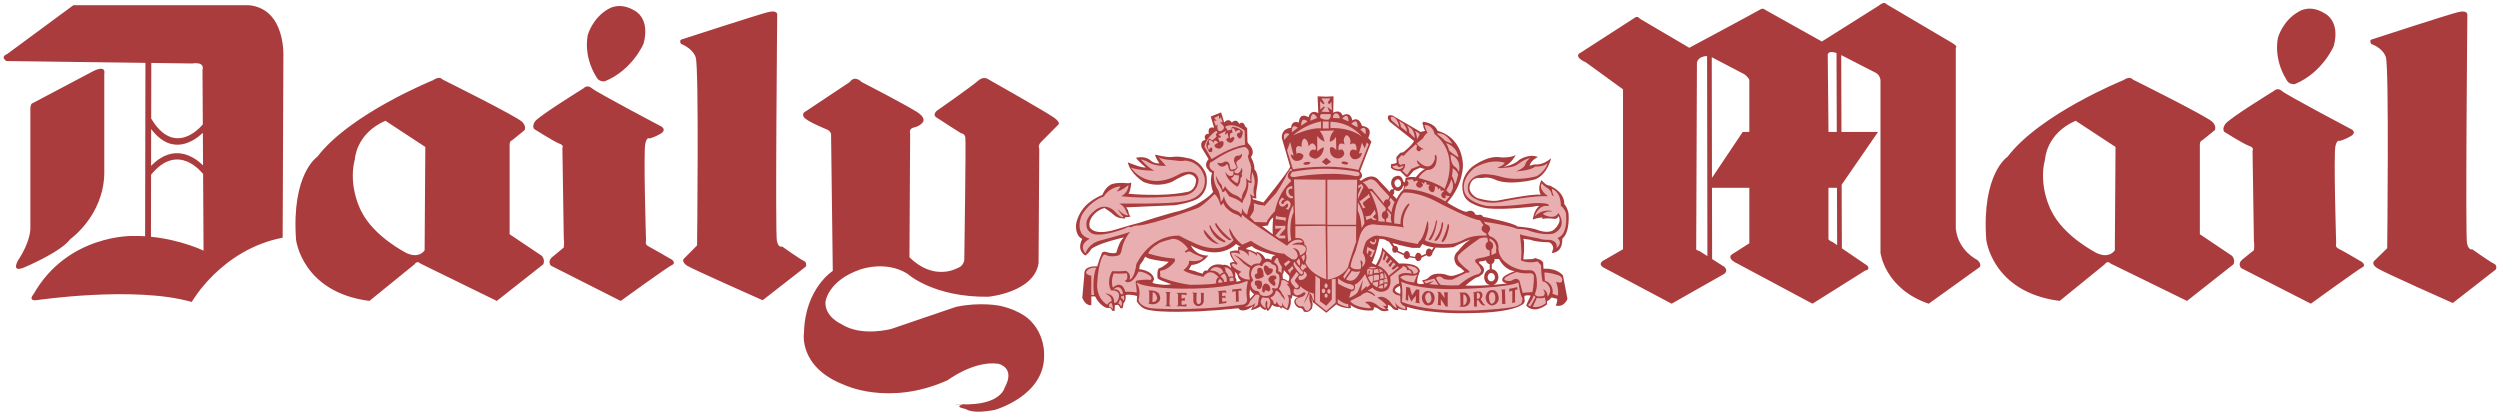 <svg width="211" height="35" viewBox="0 0 211 35" fill="none" xmlns="http://www.w3.org/2000/svg">
<path fill-rule="evenodd" clip-rule="evenodd" d="M106.958 19.416L107.426 19.769C107.367 19.24 107.456 18.355 107.456 18.355C107.103 18.59 107.017 19.032 107.017 19.032L106.519 19.091L106.958 19.416ZM126.144 23.244C126.085 23.127 125.996 23.04 125.849 23.04C125.704 23.04 125.557 23.186 125.557 23.393C125.557 23.6 125.704 23.745 125.849 23.745C126.024 23.745 126.172 23.6 126.172 23.393C126.171 23.335 126.144 23.303 126.144 23.244ZM126.132 21.862C126.139 21.887 126.144 21.919 126.144 21.949C126.142 22.022 126.119 22.093 126.077 22.152C126.035 22.212 125.976 22.257 125.908 22.282V22.717C125.989 22.725 126.067 22.75 126.138 22.79C126.209 22.83 126.271 22.884 126.319 22.949C126.414 23.077 126.465 23.232 126.464 23.391C126.464 23.709 126.285 23.966 126.023 24.045C126.746 23.989 127.198 23.922 127.198 23.922C126.494 23.774 126.904 23.363 126.904 23.363C127.227 23.096 127.841 22.889 127.841 22.889C127.11 22.8 126.7 22.212 126.522 21.86H126.132V21.862ZM125.763 24.063C125.483 24.017 125.265 23.741 125.265 23.393C125.265 23.059 125.466 22.791 125.733 22.729V22.297C125.653 22.284 125.578 22.247 125.521 22.189C125.463 22.131 125.425 22.057 125.412 21.976L125.41 21.979C125.118 22.066 124.853 22.066 124.853 22.066C124.794 22.214 124.912 22.273 124.912 22.273C125.527 22.715 125.118 23.127 125.118 23.127C124.826 23.393 124.678 23.393 124.678 23.393C124.386 23.482 123.682 24.101 123.682 24.101C124.465 24.125 125.182 24.101 125.763 24.063ZM117.736 21.331C117.789 21.331 117.841 21.315 117.884 21.284L118.468 21.538C118.468 21.714 118.585 21.863 118.732 21.863C118.823 21.863 118.904 21.804 118.95 21.72L119.446 21.793C119.478 21.941 119.579 22.04 119.698 22.04C119.834 22.04 119.97 21.915 119.988 21.734L120.402 21.537C120.451 21.61 120.524 21.657 120.608 21.657C120.753 21.657 120.9 21.509 120.9 21.332L121.165 20.892C121.663 20.931 122.163 20.921 122.659 20.862C123.449 20.448 124.094 20.213 124.094 20.213C123.858 20.389 123.624 20.538 123.476 20.714C123.329 20.861 123.192 21.019 123.067 21.185C122.961 21.262 122.876 21.365 122.82 21.483C122.763 21.602 122.737 21.733 122.744 21.864C122.766 22.032 122.826 22.193 122.919 22.335C123.066 22.511 123.272 22.601 123.272 22.601L123.595 22.895C123.33 23.102 122.744 23.248 122.744 23.248C122.421 23.369 121.984 23.161 121.984 23.161C120.958 22.927 120.607 23.396 120.607 23.396C120.401 23.631 120.021 23.662 120.021 23.662L120.195 23.929C119.815 24.047 119.611 23.898 119.611 23.898C119.581 23.398 119.845 22.896 119.845 22.896C119.727 22.102 118.086 22.247 118.086 22.247L117.678 21.862L117.589 21.773L116.652 20.889C116.652 21.155 116.535 21.538 116.39 21.863C116.272 22.127 116.125 22.364 116.125 22.364L115.774 22.186C115.841 22.088 115.89 21.979 115.919 21.863C116.211 21.155 116.417 20.153 116.417 20.153C116.592 20.153 116.741 20.183 116.857 20.212C116.945 20.271 117.004 20.301 117.004 20.301C117.072 20.334 117.146 20.365 117.227 20.398L117.55 20.859C117.519 20.913 117.503 20.974 117.503 21.037C117.502 21.213 117.589 21.331 117.736 21.331ZM121.007 20.872L120.836 21.116C120.812 21.076 120.779 21.042 120.739 21.018C120.699 20.994 120.654 20.98 120.607 20.978C120.46 20.978 120.343 21.124 120.343 21.331C120.343 21.359 120.345 21.387 120.352 21.413L119.979 21.589C119.939 21.45 119.819 21.33 119.698 21.33C119.554 21.33 119.436 21.506 119.436 21.683L118.99 21.605C118.995 21.583 118.997 21.56 118.997 21.537C118.997 21.361 118.877 21.181 118.732 21.181C118.622 21.181 118.531 21.28 118.492 21.403L117.975 21.168C117.992 21.127 118.001 21.082 118 21.037C118 20.889 117.883 20.743 117.735 20.743C117.712 20.742 117.689 20.746 117.667 20.755L117.529 20.506H117.527C118.273 20.75 119.198 20.92 119.198 20.92H119.843L120.049 20.595C120.315 20.744 120.659 20.83 121.007 20.872ZM117.535 15.84C117.559 15.87 117.582 15.898 117.606 15.924L117.569 15.99C117.549 15.977 117.527 15.969 117.503 15.968C117.386 15.968 117.297 16.086 117.297 16.204L117.27 16.175L117.034 15.909L116.948 15.821L116.42 15.261C115.804 14.436 114.867 15.261 114.867 15.261L114.722 15.143C115.218 14.848 114.781 14.465 114.781 14.465L115.747 11.96L115.482 11.636C115.953 10.663 114.957 10.634 114.957 10.634C114.662 9.75 114.136 10.163 114.136 10.163C113.961 9.308 113.315 9.75 113.315 9.75C113.081 9.161 112.524 9.514 112.524 9.514L112.552 8.129L111.909 8.158L111.205 8.129L111.264 9.543C110.562 9.19 110.443 9.897 110.443 9.897C109.624 9.425 109.624 10.339 109.624 10.339C108.949 10.132 108.979 10.781 108.979 10.781C108.071 10.869 108.189 11.665 108.189 11.665L108.89 14.081C108.715 14.523 106.636 17.087 106.636 17.087L105.756 16.822L105.698 16.675C105.902 16.793 106.049 16.734 106.049 16.734C105.962 16.439 106.078 15.85 106.078 15.85C106.343 14.701 105.874 14.288 105.874 14.288C105.902 13.816 105.58 13.257 105.58 13.257C106.02 12.697 105.376 12.137 105.376 12.137L105.287 11.989L105.258 10.781C105.141 10.781 105.082 10.633 105.082 10.633C104.906 10.132 104.584 10.457 104.584 10.457C104.35 9.927 103.969 10.339 103.969 10.339C103.646 9.897 103.324 10.339 103.324 10.339L103.06 9.484L102.182 9.837L102.475 10.78C101.83 10.632 102.036 11.281 102.036 11.281C101.479 11.31 101.742 11.811 101.742 11.811C101.216 11.87 101.42 12.46 101.42 12.46L102.006 13.432C101.537 13.962 101.977 14.316 101.977 14.316C102.124 14.582 102.3 14.582 102.3 14.582C102.036 15.378 102.388 16.203 102.388 16.203C102.007 16.645 101.45 16.998 100.952 17.263C100.221 17.617 99.576 17.794 99.576 17.794C98.433 18.06 96.178 18.796 96.178 18.796C95.387 19 94.128 19.384 94.128 19.384C92.546 19.857 92.136 19.356 92.136 19.356C91.755 19.119 92.049 18.5 92.049 18.5C92.429 17.734 93.221 17.557 93.221 17.557C93.777 17.912 93.982 18.117 93.982 18.117C94.332 18.472 94.949 18.442 94.949 18.442L94.978 18.324C95.241 18.354 95.417 18.265 95.417 18.265C95.241 18.089 95.241 17.882 95.241 17.882C95.241 17.735 95.036 17.5 95.036 17.5L99.108 17.323C99.255 17.295 99.371 17.295 99.488 17.264C100.894 16.999 101.217 16.675 101.217 16.675C102.183 15.908 101.774 14.641 101.774 14.641C101.246 13.404 100.221 13.344 100.221 13.344C99.43 13.138 98.844 13.256 98.844 13.256C98.405 13.286 97.498 13.05 97.498 13.05C97.468 13.226 97.848 13.786 97.848 13.786C97.717 13.798 97.585 13.783 97.459 13.743C97.334 13.702 97.217 13.637 97.117 13.551C96.648 13.109 95.886 13.315 95.886 13.315C96.004 13.551 96.707 14.141 96.707 14.141C96.297 14.17 95.185 13.699 95.185 13.699C95.39 14.672 96.503 15.349 96.503 15.349C97.821 15.909 98.963 15.32 98.963 15.32C99.519 14.967 100.076 14.76 100.076 14.76C100.16 14.722 100.251 14.702 100.343 14.702C100.436 14.703 100.527 14.723 100.61 14.762C100.694 14.802 100.768 14.859 100.827 14.93C100.887 15.001 100.93 15.084 100.955 15.173C100.896 16.175 100.163 16.204 100.163 16.204C98.054 16.646 95.242 16.351 95.242 16.351C95.447 16.086 95.477 15.408 95.477 15.408L95.242 15.467C94.013 15.349 93.69 15.615 93.69 15.615C93.25 15.88 93.046 16.44 93.046 16.44C92.489 16.676 92.05 16.97 91.727 17.265C90.906 18.062 90.819 18.945 90.819 18.945C90.76 20.006 91.346 20.154 91.346 20.154C90.819 21.184 91.609 21.568 91.609 21.568C91.961 21.304 92.107 21.008 92.107 21.008C92.81 20.479 94.861 20.036 94.861 20.036C94.45 20.361 94.215 21.332 94.215 21.332C93.865 21.45 93.278 21.243 93.278 21.243C92.956 21.215 92.956 21.48 92.956 21.48L92.809 21.833L92.604 22.482C91.345 22.423 91.521 23.159 91.521 23.159L91.345 25.133C91.638 25.869 92.106 25.752 92.106 25.752V25.016H92.428C92.809 25.811 93.395 25.988 93.395 25.988H93.571C93.776 25.929 93.865 26.225 93.865 26.225L94.069 26.253L94.098 25.752L94.331 25.724C94.479 25.783 94.566 26.018 94.566 26.018H94.741C94.799 25.9 94.829 25.576 94.829 25.576C95.064 25.428 95.004 24.899 95.004 24.899C95.473 24.81 95.971 24.988 95.971 24.988L95.943 25.428C96.293 26.018 96.734 26.107 96.734 26.107C97.027 26.194 97.465 26.253 97.993 26.283C98.902 26.342 100.044 26.311 101.098 26.283C102.243 26.225 103.386 26.136 104.526 26.017C104.643 26.193 104.7 26.165 104.7 26.165C105.198 26.341 105.755 25.81 105.755 25.81L105.58 26.165C105.961 26.135 106.371 25.869 106.371 25.869C106.473 26.009 106.617 26.113 106.781 26.165L106.869 26.076L106.987 26.252C107.22 26.134 107.367 25.723 107.367 25.723C107.632 25.958 108.013 25.899 108.013 25.899L108.13 26.075L108.216 25.927C108.391 26.047 108.714 26.193 108.714 26.193C109.067 25.751 108.92 25.104 108.92 25.104L109.009 25.25L109.095 24.897C109.27 25.073 109.565 25.073 109.565 25.073C109.009 25.308 109.329 25.722 109.329 25.722C109.398 25.838 109.501 25.93 109.624 25.985C109.717 25.974 109.81 25.998 109.886 26.053C109.962 26.108 110.015 26.19 110.033 26.282C110.473 26.489 110.737 26.016 110.737 26.016L110.796 25.663C110.707 25.456 110.707 25.132 110.707 25.132L110.796 25.515L110.941 25.604L111.937 26.399L112.788 25.691C113.256 26.016 113.901 26.016 113.901 26.016C114.135 26.016 113.96 25.722 113.96 25.722C114.722 26.341 115.863 26.193 115.863 26.193C116.038 26.047 115.922 25.958 115.922 25.958C116.128 25.869 116.478 26.165 116.478 26.165C116.77 26.37 117.21 26.193 117.21 26.193C117.182 26.047 117.035 26.017 117.035 26.017C117.241 26.017 117.124 25.723 117.124 25.723C117.327 25.751 117.504 25.987 117.504 25.987C117.679 26.224 118.002 26.165 118.002 26.165L118.03 26.017C118.236 26.165 118.703 26.193 118.703 26.193C118.822 26.075 118.732 25.899 118.732 25.899C120.842 26.548 123.974 26.427 123.974 26.427C128.047 26.4 128.604 25.604 128.604 25.604C128.751 25.425 128.662 25.221 128.662 25.221V24.986C128.868 24.866 129.19 24.956 129.19 24.956L128.896 25.575L128.809 25.782C129.511 26.577 130.566 25.693 130.566 25.693V25.427C130.771 25.34 130.946 25.104 130.946 25.104L131.417 25.222C131.475 25.488 131.299 25.782 131.299 25.782C132.031 25.987 132.293 25.222 132.293 25.222L131.915 23.246C131.328 22.569 130.273 22.686 130.273 22.686L130.243 22.185C130.185 22.009 129.981 21.891 129.804 21.862L129.578 21.78L129.365 21.862C129.042 21.89 128.572 21.89 128.572 21.89V21.862L128.631 21.183V20.418L128.572 20.152L129.19 20.241C129.658 20.446 130.743 20.446 130.743 20.446C131.093 20.594 131.093 20.947 131.093 20.947L130.976 21.361C131.972 21.272 131.855 20.152 131.855 20.152C132.556 19.562 132.38 17.971 132.38 17.971C132.292 17.588 132.147 17.352 132.057 17.263L132.03 17.235C132.03 16.232 131.034 15.79 131.034 15.79C130.859 15.642 130.653 15.642 130.653 15.642C130.419 15.584 130.096 15.2 130.096 15.2C129.716 15.907 130.038 16.436 130.038 16.436C129.451 16.319 126.521 16.909 126.521 16.909C125.819 17.086 124.648 16.703 124.648 16.703C123.915 16.29 124.033 15.76 124.033 15.76C124.178 14.905 124.882 15.023 124.882 15.023H125.088C125.703 14.905 126.142 15.141 126.142 15.141C127.372 15.73 129.567 15.141 129.567 15.141C130.622 14.728 130.916 13.343 130.916 13.343C130.212 13.992 129.54 13.874 129.54 13.874C129.391 13.904 129.244 13.943 129.1 13.992C129.218 13.491 129.802 13.255 129.802 13.255C129.042 12.931 128.222 13.491 128.222 13.491C127.812 13.933 126.902 14.08 126.902 14.08C127.575 13.815 127.928 13.078 127.928 13.078C127.489 13.343 126.699 13.284 126.699 13.284C125.497 13.048 124.179 14.137 124.179 14.137C122.977 15.258 123.564 16.496 123.564 16.496C123.711 16.848 124.062 17.115 124.442 17.262C124.999 17.528 125.583 17.587 125.583 17.587C126.844 17.734 129.422 17.439 129.422 17.439C129.656 17.38 129.92 17.38 129.92 17.38C129.45 17.734 129.364 18.53 129.364 18.53C129.832 18.354 130.182 18.354 130.182 18.354L130.155 18.472C130.712 18.383 131.178 18.472 131.178 18.472C131.473 18.5 131.532 18.237 131.532 18.237C131.882 18.766 131.178 19.357 131.178 19.357C130.769 19.769 129.862 19.444 129.862 19.444C129.364 19.209 128.073 19.119 128.073 19.119C127.84 18.825 125.174 18.295 125.174 18.295C125.027 18.029 124.764 18.147 124.764 18.147L124.529 18.117C124.295 17.556 123.769 17.882 123.769 17.882C123.388 17.823 122.773 17.47 122.419 17.263C122.245 17.175 122.157 17.087 122.157 17.087C123.563 15.525 123.474 13.846 123.474 13.846C123.299 11.429 121.337 11.046 121.337 11.046C121.045 10.339 120.108 10.28 120.108 10.28L120.049 10.428L120.135 10.634C120.108 10.782 120.283 11.047 120.283 11.047L119.902 11.135L117.529 9.75C116.945 9.603 117.179 10.103 117.179 10.103L117.296 10.28L119.347 11.901C119.141 12.313 118.439 12.844 118.439 12.844L118.175 12.903L117.851 13.256L117.881 13.728C117.734 13.846 117.411 13.846 117.411 13.846L117.383 14.141C117.587 14.436 118.173 14.436 118.173 14.436L118.641 14.907C118.789 14.996 118.906 14.878 118.906 14.878L119.315 14.407L119.872 14.142C120.019 14.23 120.284 14.26 120.284 14.26C119.903 14.409 119.494 14.967 119.494 14.967C119.171 14.878 118.643 14.996 118.643 14.996L118.584 15.32L118.567 15.398L118.439 15.32C118.233 14.466 117.588 14.996 117.588 14.996C117.484 15.109 117.422 15.255 117.412 15.409C117.402 15.563 117.446 15.715 117.535 15.84ZM117.549 16.457C117.619 16.424 117.677 16.323 117.677 16.203C117.677 16.169 117.669 16.135 117.655 16.104L117.695 16.005C117.786 16.08 117.901 16.121 118.019 16.12C118.321 16.11 118.438 15.672 118.438 15.672H118.511L118.438 16.025C118.143 16.202 117.881 16.791 117.881 16.791L117.549 16.457ZM117.732 15.615C117.575 15.288 117.911 15.142 117.911 15.142C118.321 15.083 118.234 15.613 118.234 15.613C118.124 15.751 118.036 15.803 117.963 15.809C117.804 15.822 117.734 15.618 117.732 15.615ZM101.742 21.832C101.508 22.039 101.097 22.333 100.57 22.363L100.336 22.744L100.892 22.892L101.01 22.951L101.508 23.099C101.508 23.099 101.537 22.774 101.918 22.833C101.918 22.833 102.182 22.125 103.236 22.362C103.236 22.362 103.412 22.303 103.646 22.421C103.734 22.48 103.822 22.539 103.909 22.625L103.792 22.242C103.792 22.242 103.909 22.067 104.201 22.125C104.201 22.125 104.084 22.006 103.997 21.831C103.873 21.658 103.801 21.453 103.792 21.241C103.792 21.241 104.143 21.095 104.494 21.154V20.829H104.699L104.319 20.594C104.319 20.594 103.351 21.683 101.535 21.154C101.176 21.052 100.832 20.903 100.511 20.712C100.511 20.712 100.863 21.596 101.976 21.566C101.977 21.566 101.89 21.684 101.742 21.832ZM97.027 21.832C97.612 22.008 98.638 22.098 98.638 22.098C98.55 22.185 98.462 22.274 98.375 22.333C98.053 22.599 97.79 22.658 97.79 22.658C97.614 22.952 97.702 23.484 97.702 23.484C97.79 23.602 98.053 23.689 98.288 23.778C98.581 23.896 98.873 23.985 98.873 23.985C98.516 24.058 98.147 24.058 97.79 23.985C97.466 23.955 97.263 23.865 97.263 23.865L97.409 23.571C97.292 22.804 96.15 22.717 96.15 22.717L96.208 22.364C96.354 22.186 96.502 21.981 96.56 21.833C96.597 21.778 96.626 21.719 96.648 21.657C96.706 21.716 96.852 21.775 97 21.833L97.027 21.832ZM117.884 24.278C117.795 24.337 117.736 24.396 117.736 24.513C117.736 24.513 117.795 24.689 118.176 24.806C118.176 24.806 118.234 24.484 118.146 24.13C118.145 24.13 118 24.189 117.884 24.278ZM104.526 23.745L104.73 23.686C104.73 23.686 104.526 23.511 104.497 23.393C104.497 23.393 104.497 23.158 104.234 22.951L104.262 23.158V23.452L104.35 23.541V23.776L104.526 23.745ZM105.463 24.779L105.493 25.221L105.874 24.806C105.843 24.807 105.814 24.8 105.788 24.784C105.762 24.769 105.74 24.747 105.726 24.72C105.58 24.602 105.493 24.426 105.493 24.426L105.463 24.779ZM106.787 21.843C107.01 21.817 107.196 21.833 107.302 21.961C107.299 21.773 107.381 21.585 107.66 21.537C107.66 21.537 107.044 21.419 106.488 21.212C106.137 21.094 105.785 20.945 105.668 20.77L105.404 20.859L105.198 20.945V21.035C105.198 21.035 105.755 21.121 106.048 21.36V21.239C106.048 21.241 106.581 21.342 106.787 21.843ZM108.332 23.01C108.332 22.951 108.362 22.892 108.362 22.802L108.802 23.276C108.802 23.276 108.888 23.57 108.713 23.747C108.713 23.747 108.627 23.66 108.509 23.601C108.436 23.564 108.356 23.544 108.274 23.542L108.246 23.159C108.246 23.158 108.305 23.099 108.332 23.01ZM72.716 6.92C72.716 6.92 77.08 9.16 77.607 9.602C78.164 10.044 77.87 10.339 77.87 10.339C77.87 10.339 77.666 10.633 77.168 10.751C76.669 10.839 76.817 11.252 76.817 11.252L76.758 21.714C78.809 23.747 80.742 22.657 80.742 22.657C81.475 22.422 81.387 21.773 81.387 21.773C81.387 21.773 81.535 11.931 81.475 11.606C81.416 11.253 81.124 11.253 81.124 11.253C81.124 11.253 79.308 10.103 79.015 9.898C78.692 9.692 79.043 9.368 79.043 9.368C79.043 9.368 82.119 7.218 82.559 6.804C82.999 6.421 83.351 6.656 83.351 6.656C83.351 6.656 88.418 9.515 89.003 9.957C89.589 10.399 89.296 10.546 89.296 10.546L87.861 11.99C87.568 12.285 87.714 12.55 87.714 12.55L87.655 22.216C87.275 24.691 83.408 25.046 83.408 25.046C78.75 25.105 76.584 23.101 76.584 23.101C74.738 21.951 72.6 22.746 72.6 22.746C69.876 23.689 69.671 25.458 69.671 25.458C69.582 26.726 70.989 27.344 70.989 27.344C72.717 28.464 75.236 27.756 75.236 27.756C77.374 27.02 80.683 25.9 80.683 25.9C82.763 25.458 84.403 25.811 84.403 25.811C86.278 26.225 87.01 27.109 87.01 27.109C88.211 28.346 88.123 29.937 88.123 29.937C88.211 33.416 83.963 34.594 83.963 34.594C82.06 34.977 81.534 34.535 81.534 34.535C80.186 34.239 81.621 34.093 81.621 34.093C81.621 34.093 79.16 34.239 81.826 34.121C84.491 34.034 84.785 32.738 84.785 32.738C85.752 30.998 84.258 30.704 84.258 30.704C82.207 30.41 79.982 32.089 79.982 32.089C75.002 34.328 71.224 32.472 71.224 32.472C67.358 30.969 67.856 28.081 67.856 28.081C67.943 24.339 70.287 22.866 70.287 22.866L70.141 11.284C70.024 10.989 69.73 10.902 69.73 10.902C69.73 10.902 68.119 10.252 67.856 9.9C67.621 9.545 68.002 9.399 68.002 9.399L71.722 6.922C72.159 6.302 72.716 6.92 72.716 6.92ZM0.542 5.152C-0.015 4.769 0.601 4.563 0.601 4.563L6.196 0.437H20.987C24.179 0.731 23.916 4.857 23.916 4.857L23.857 20.061C18.673 21.064 16.183 25.486 16.183 25.486C11.349 24.101 3.061 25.338 3.061 25.338C2.328 25.397 2.826 24.837 2.826 24.837C5.697 19.768 11.203 19.916 11.203 19.916C11.559 19.909 11.907 19.918 12.246 19.94L12.274 5.306L0.542 5.152ZM7.923 5.977C9.007 5.476 8.802 6.213 8.802 6.213V14.67C8.714 18.236 5.931 20.182 5.931 20.182C5.111 21.302 1.977 22.598 1.977 22.598C0.894 23.01 1.538 21.949 1.538 21.949C2.563 20.418 2.563 19.326 2.563 19.326V9.16C2.563 8.865 2.68 8.747 2.68 8.747L7.923 5.977ZM12.741 19.982C15.302 20.241 17.18 21.154 17.18 21.154L17.142 14.616L17.102 14.646C17.096 14.639 15.047 11.917 12.751 14.746L12.741 19.982ZM17.137 13.953L17.122 11.211C16.337 11.949 14.509 13.191 12.757 10.892L12.751 13.997C14.681 12.026 16.416 13.254 17.137 13.953ZM17.117 10.496L17.09 5.918C17.295 5.152 16.242 5.358 16.242 5.358L12.769 5.312L12.761 10.008C14.725 13.284 16.916 10.743 17.117 10.496ZM57.542 3.325C57.542 3.325 63.986 1.233 64.806 1.027C65.654 0.821 65.597 1.233 65.597 1.233C65.597 1.233 65.422 19.68 65.568 20.329C65.714 20.978 66.007 20.802 66.007 20.802C66.007 20.802 67.501 21.863 67.823 22.009C68.175 22.157 67.999 22.51 67.999 22.51L64.368 25.34C64.368 25.34 58.45 22.717 57.982 22.423C57.397 22.009 57.778 21.774 57.778 21.774L58.832 20.713C58.832 20.713 59.007 5.625 58.715 4.829C58.422 4.033 57.484 3.709 57.484 3.709C57.278 3.384 57.542 3.325 57.542 3.325ZM50.308 6.449C50.513 6.95 51.039 6.862 51.039 6.862C53.383 5.919 54.32 3.679 54.32 3.679C54.906 1.469 53.529 0.88 53.529 0.88C52.299 0.143 51.391 0.732 51.391 0.732C49.985 1.498 49.604 2.972 49.604 2.972C49.253 4.917 50.308 6.449 50.308 6.449ZM49.253 7.451C49.253 7.451 45.445 9.809 45.152 10.251C44.859 10.693 45.095 10.9 45.095 10.9C45.095 10.9 46.735 11.931 47.174 12.108C47.642 12.255 47.466 12.491 47.466 12.491L47.583 20.153C47.642 20.36 47.583 20.889 47.583 20.889C47.583 20.889 46.938 21.42 46.587 21.715C46.178 22.068 46.499 22.423 46.499 22.423L52.387 25.399C52.387 25.399 56.37 22.511 56.722 22.364C57.072 22.216 56.722 21.922 56.722 21.922C56.722 21.922 54.993 20.92 54.701 20.772C54.409 20.624 54.526 20.33 54.526 20.33C54.526 20.33 54.292 12.755 54.468 12.107C54.614 11.488 54.818 11.694 54.818 11.694C54.818 11.694 55.345 11.547 55.814 11.252C56.254 10.957 55.844 10.692 55.844 10.692C55.844 10.692 50.367 7.805 49.957 7.451C49.545 7.097 49.253 7.451 49.253 7.451ZM24.985 20.211C24.971 20.152 25.439 24.661 31.18 25.398L34.988 22.305C34.988 22.305 35.192 21.95 35.486 22.244L41.93 25.398L45.855 22.305C45.855 22.305 46.031 21.95 45.737 21.597L43.013 19.769V12.254C43.013 12.254 42.984 11.901 43.218 11.842L44.272 10.988C44.272 10.988 44.448 10.693 44.097 10.31C43.774 9.898 37.36 6.715 37.36 6.715C37.36 6.715 37.126 6.362 36.539 6.774C36.539 6.774 29.539 9.603 26.785 13.227C26.787 13.227 24.59 14.641 24.985 20.211ZM30.477 17.795C30.653 18.118 29.305 15.879 29.951 13.433C29.951 13.433 30.039 11.282 32.528 10.192L35.896 12.402L35.838 21.124C35.838 21.124 35.398 21.862 34.315 21.361C34.315 21.361 31.532 19.976 30.477 17.795ZM191.901 7.686C191.901 7.686 188.094 10.014 187.8 10.486C187.508 10.928 187.741 11.134 187.741 11.134C187.741 11.134 189.382 12.165 189.822 12.313C190.29 12.461 190.114 12.725 190.114 12.725L190.231 20.387C190.29 20.594 190.231 21.122 190.231 21.122C190.231 21.122 189.586 21.623 189.235 21.92C188.826 22.273 189.149 22.625 189.149 22.625L195.036 25.631C195.036 25.631 199.02 22.744 199.371 22.567C199.722 22.421 199.371 22.125 199.371 22.125C199.371 22.125 197.671 21.122 197.35 20.977C197.056 20.829 197.173 20.535 197.173 20.535C197.173 20.535 196.94 12.961 197.114 12.313C197.262 11.724 197.467 11.901 197.467 11.901C197.467 11.901 197.993 11.753 198.463 11.459C198.903 11.164 198.491 10.929 198.491 10.929C198.491 10.929 193.013 8.041 192.604 7.687C192.223 7.333 191.901 7.686 191.901 7.686ZM133.67 5.181C132.762 4.68 133.407 4.444 133.407 4.444L137.975 1.497C138.209 1.291 138.415 1.586 138.415 1.586L142.575 4.032C142.575 4.032 148.197 1.026 148.579 0.791C148.812 0.643 149.018 0.85 149.018 0.85L153.765 3.502L158.539 0.496C159.064 0.054 159.211 0.348 159.211 0.348L164.807 3.649C165.275 3.944 165.069 4.032 165.069 4.032V19.298C165.275 21.181 166.857 21.921 166.857 21.921C167.296 22.274 167.091 22.54 167.091 22.54L162.783 25.633C159.064 24.364 158.713 21.331 158.713 21.331V6.743C158.625 6.242 158.274 6.124 158.274 6.124L155.399 4.65L155.42 11.133H158.509L155.435 15.591L155.454 20.957L157.603 22.421C157.895 22.774 157.428 22.833 157.428 22.833L152.973 25.631L146.355 22.096C145.74 21.681 146.208 21.447 146.208 21.447L147.643 20.534V15.848H144.491L144.503 21.863L145.565 22.539C145.888 22.892 145.506 23.127 145.506 23.127L141.083 25.631L135.313 22.567C134.815 22.241 135.341 21.979 135.341 21.979L136.982 21.036V7.539L133.818 5.241L133.67 5.181ZM155.001 4.468C154.127 4.195 154.263 4.74 154.263 4.74L154.321 10.663V11.135H155.025L155.001 4.468ZM155.04 15.849H154.321V20.182C154.349 20.3 154.702 20.446 154.702 20.446L155.055 20.688L155.04 15.849ZM144.49 15.011L147.085 11.134H147.642V6.743C147.556 6.508 147.232 6.272 147.232 6.272L144.473 4.828L144.49 15.011ZM144.077 4.733C143.268 4.751 143.221 5.3 143.221 5.3L143.16 21.037C143.16 21.124 143.424 21.183 143.424 21.183L144.104 21.615L144.077 4.733ZM167.639 20.211C167.624 20.152 168.092 24.661 173.835 25.398L177.642 22.305C177.642 22.305 177.847 21.95 178.14 22.244L184.583 25.398L188.509 22.305C188.509 22.305 188.683 21.95 188.391 21.597L185.668 19.769V12.254C185.668 12.254 185.64 11.901 185.874 11.842L186.928 10.988C186.928 10.988 187.103 10.693 186.754 10.31C186.43 9.898 180.015 6.715 180.015 6.715C180.015 6.715 179.782 6.362 179.194 6.774C179.194 6.774 172.194 9.603 169.44 13.227C169.439 13.227 167.244 14.641 167.639 20.211ZM173.131 17.795C173.306 18.118 171.959 15.879 172.605 13.433C172.605 13.433 172.692 11.282 175.182 10.192L178.55 12.402L178.491 21.124C178.491 21.124 178.052 21.862 176.968 21.361C176.968 21.361 174.186 19.976 173.131 17.795ZM200.191 3.325C200.191 3.325 206.603 1.233 207.455 1.027C208.273 0.821 208.245 1.233 208.245 1.233C208.245 1.233 208.07 19.887 208.215 20.536C208.362 21.183 208.654 21.037 208.654 21.037C208.654 21.037 210.148 22.098 210.471 22.244C210.822 22.392 210.646 22.745 210.646 22.745L207.015 25.575C207.015 25.575 201.098 22.952 200.63 22.628C200.044 22.245 200.424 21.981 200.424 21.981L201.479 20.949C201.479 20.949 201.654 5.597 201.361 4.801C201.069 4.004 200.132 3.711 200.132 3.711C199.927 3.354 200.191 3.325 200.191 3.325ZM192.956 6.685C193.162 7.186 193.687 7.097 193.687 7.097C196.032 6.124 196.969 3.885 196.969 3.885C197.554 1.704 196.177 1.115 196.177 1.115C194.948 0.349 194.04 0.967 194.04 0.967C192.632 1.733 192.254 3.207 192.254 3.207C191.901 5.152 192.956 6.685 192.956 6.685Z" fill="#AB3C3E"/>
<path fill-rule="evenodd" clip-rule="evenodd" d="M102.475 9.956L102.886 9.75V10.045L103.032 9.898L103.206 10.31L102.973 10.34L103.12 10.487C103.442 10.723 103.238 10.929 103.238 10.929L103.09 11.047C102.621 11.223 102.768 10.487 102.768 10.487L102.621 10.634L102.446 10.192H102.681L102.475 9.956Z" fill="#E9AFB0"/>
<path fill-rule="evenodd" clip-rule="evenodd" d="M102.036 11.812C102.388 11.841 102.416 12.107 102.416 12.107C102.445 11.606 102.826 12.048 102.826 12.048C102.702 12.087 102.591 12.158 102.504 12.254C102.504 12.549 102.943 12.549 102.943 12.549C103.324 12.342 103.265 12.107 103.265 12.107C103.324 11.782 102.943 11.959 102.943 11.959L102.796 11.635L103.031 11.606V11.488L102.826 11.37L103.471 11.046L103.382 11.311L103.441 11.37L103.587 11.193L103.704 11.665C103.411 11.606 103.528 11.871 103.528 11.871C103.695 12.052 103.828 12.069 103.925 12.03C104.007 11.99 104.074 11.924 104.114 11.841C104.29 11.635 104.085 11.546 104.085 11.546C103.852 11.634 103.822 11.723 103.822 11.723C103.704 11.104 104.026 11.221 104.026 11.221C103.939 10.927 104.026 10.779 104.026 10.779C104.261 10.897 104.29 11.132 104.29 11.132C104.641 10.748 104.699 11.16 104.699 11.16C104.231 11.249 104.436 11.514 104.436 11.514C104.546 11.689 104.632 11.717 104.7 11.674C104.849 11.576 104.904 11.128 104.904 11.128C104.641 10.745 103.967 10.676 103.967 10.715L103.938 10.954L103.586 11.014L103.527 10.836L103.44 10.808V10.659C104.289 10.335 105.051 11.042 105.051 11.042L105.08 12.221C103.821 12.398 102.268 13.429 102.268 13.429L101.653 12.368C101.859 11.514 102.649 11.042 102.649 11.042L102.766 11.16L102.619 11.338L102.677 11.543L102.327 11.838L102.033 11.69C101.908 11.914 101.786 12.132 101.829 12.368L102.033 12.81C102.444 12.987 102.298 12.486 102.298 12.486C102.181 12.338 102.033 12.662 102.033 12.662C101.77 12.161 102.122 12.19 102.122 12.19C101.977 12.048 102.036 11.812 102.036 11.812ZM92.517 22.598C92.136 23.6 92.341 24.896 92.341 24.896H92.106V23.275C91.432 23.126 91.725 22.863 91.725 22.863C91.989 22.509 92.517 22.598 92.517 22.598ZM93.805 25.574C93.952 25.808 93.922 26.134 93.922 26.134C93.863 25.899 93.629 25.927 93.629 25.927C93.513 25.574 93.805 25.574 93.805 25.574ZM94.361 25.574C94.509 25.487 94.509 25.28 94.509 25.28C94.832 25.425 94.626 25.899 94.626 25.899C94.567 25.692 94.361 25.574 94.361 25.574ZM93.981 24.426C94.45 24.337 94.567 24.779 94.567 24.779C94.772 24.986 94.772 24.69 94.772 24.69C94.507 23.863 93.981 24.426 93.981 24.426ZM94.625 24.986C94.771 25.045 94.829 24.927 94.829 24.927C94.947 25.191 94.799 25.398 94.799 25.398C94.771 25.163 94.625 25.163 94.625 25.163V24.986Z" fill="#E9AFB0"/>
<path fill-rule="evenodd" clip-rule="evenodd" d="M94.977 24.631C94.683 23.542 93.922 24.278 93.922 24.278C93.717 23.601 94.01 23.069 94.01 23.069C94.45 23.128 95.035 23.069 95.035 23.069C95.181 23.069 95.123 23.158 95.123 23.158C95.24 23.686 94.918 23.686 94.918 23.686C95.153 23.894 95.211 23.805 95.211 23.805C95.68 23.863 96.09 22.923 96.09 22.923C96.529 22.893 97.057 23.276 97.057 23.276C97.35 23.542 97.057 23.629 97.057 23.629C96.647 23.542 95.914 23.688 95.914 23.688C95.826 23.747 95.855 23.925 95.855 23.925C95.914 24.101 95.944 24.69 95.944 24.69C95.563 24.602 94.977 24.631 94.977 24.631ZM96.91 21.389C97.027 20.947 97.906 20.476 97.906 20.476C98.345 20.3 98.989 20.151 98.989 20.151C99.752 20.181 100.278 21.005 100.278 21.005L99.985 21.239L100.102 21.328C100.367 21.062 100.659 21.359 100.659 21.359C100.922 21.504 101.566 21.741 101.566 21.741C101.273 22.181 100.366 22.005 100.366 22.005C100.395 22.479 99.868 22.8 99.868 22.8C100.22 23.096 101.566 23.363 101.566 23.363C102.064 22.654 102.591 23.155 102.591 23.155C102.708 23.242 102.856 23.39 102.856 23.39C102.562 23.538 102.65 23.921 102.65 23.921C102.064 24.039 100.424 24.039 100.424 24.039C98.813 23.802 97.993 23.39 97.993 23.39C97.847 23.301 97.936 23.183 97.936 23.183L97.906 23.007C97.877 22.8 98.053 22.831 98.053 22.831C98.638 22.742 99.136 22.096 99.136 22.096C99.284 21.743 98.96 21.802 98.96 21.802C97.965 21.744 96.91 21.389 96.91 21.389Z" fill="#E9AFB0"/>
<path fill-rule="evenodd" clip-rule="evenodd" d="M102.124 22.834C102.505 22.305 103.032 22.658 103.032 22.658C103.149 22.745 103.266 23.011 103.266 23.011C103.032 23.011 102.973 23.218 102.973 23.218C102.768 22.803 102.124 22.834 102.124 22.834ZM102.827 23.864C102.768 23.629 102.974 23.541 102.974 23.541C103.092 23.628 103.208 23.835 103.208 23.835C103.09 23.864 102.827 23.864 102.827 23.864ZM103.032 23.365C103.295 23.483 103.325 23.805 103.325 23.805L103.53 23.777C103.588 23.335 103.354 23.1 103.354 23.1C103.09 23.128 103.032 23.365 103.032 23.365ZM103.325 22.568C103.472 22.657 103.442 22.951 103.442 22.951C103.647 23.099 103.706 23.393 103.706 23.393C103.853 23.304 104.086 23.334 104.086 23.334C103.969 22.509 103.325 22.568 103.325 22.568ZM103.764 23.511L103.793 23.746L104.115 23.718C104.144 23.542 104.056 23.424 104.056 23.424C103.882 23.393 103.764 23.511 103.764 23.511ZM105.815 17.146C105.873 17.381 105.815 17.795 105.815 17.795C105.726 17.971 105.493 18.324 105.493 18.324L105.902 18.738L106.899 18.766C107.017 18.413 107.601 17.823 107.601 17.823C107.982 16.055 108.948 15.318 108.948 15.318V15.171C108.714 15.112 108.685 14.876 108.685 14.876C108.684 14.784 108.704 14.694 108.744 14.611C108.785 14.529 108.845 14.459 108.919 14.405C109.036 14.523 109.036 14.316 109.036 14.316C108.978 14.257 108.889 14.257 108.889 14.257L108.83 14.375L108.568 14.787C108.451 15.17 107.717 16.29 107.717 16.29C107.484 16.526 106.721 17.38 106.721 17.38L106.604 17.321C106.343 17.353 105.815 17.146 105.815 17.146ZM107.515 22.126L107.718 21.773L107.865 21.803C107.924 22.215 108.189 22.509 108.189 22.509L108.159 23.099C108.073 22.892 107.867 22.892 107.867 22.892C108.013 22.363 107.515 22.126 107.515 22.126ZM106.194 24.866H105.99L105.492 25.426C105.462 25.751 105.052 25.899 105.052 25.899C105.844 25.84 105.961 25.546 105.961 25.546C105.92 25.699 105.861 25.847 105.785 25.986C106.282 25.722 106.166 25.605 106.166 25.605C106.254 25.309 106.224 25.28 106.224 25.28C106.254 25.132 106.282 25.104 106.282 25.104C106.343 24.866 106.194 24.866 106.194 24.866ZM106.546 25.103C106.869 25.162 107.044 25.131 107.044 25.131C107.456 25.514 107.017 26.073 107.017 26.073C106.899 25.807 106.958 25.691 106.958 25.691C107.017 25.545 106.899 25.365 106.899 25.365C106.722 25.603 106.838 26.015 106.838 26.015C106.488 25.866 106.401 25.514 106.401 25.514C106.401 25.28 106.546 25.103 106.546 25.103ZM109.826 21.684L110.091 21.479C110.208 21.773 110.005 22.067 110.005 22.067C109.969 21.929 109.908 21.799 109.826 21.684ZM109.417 22.067C109.505 21.98 109.623 21.803 109.623 21.803C109.797 22.067 109.709 22.422 109.709 22.422C109.564 22.333 109.623 22.392 109.623 22.392L109.417 22.067Z" fill="#E9AFB0"/>
<path fill-rule="evenodd" clip-rule="evenodd" d="M109.328 19.091V20.093C110.179 20.004 110.091 20.653 110.091 20.653C110.442 20.771 110.208 21.389 110.208 21.389C110.355 21.744 110.181 22.156 110.181 22.156C110.62 23.186 111.937 23.57 111.937 23.57L111.878 19.061L109.328 19.091ZM109.153 17.322L109.183 17.912C108.713 18.914 108.978 20.269 108.978 20.269C108.927 20.277 108.88 20.297 108.839 20.328C108.799 20.358 108.766 20.398 108.744 20.445C108.421 18.324 109.153 17.322 109.153 17.322ZM111.028 23.276L110.998 25.487L111.935 26.252L112.728 25.546V23.542L112.405 23.57V25.28L111.935 25.808L111.409 25.426V23.542L111.028 23.276Z" fill="#E9AFB0"/>
<path fill-rule="evenodd" clip-rule="evenodd" d="M111.907 24.305C111.993 24.305 112.054 24.246 112.054 24.13C112.054 24.013 111.993 23.925 111.907 23.925C111.848 23.925 111.789 24.012 111.789 24.13C111.789 24.248 111.849 24.305 111.907 24.305ZM112.171 24.779C112.23 24.779 112.289 24.69 112.289 24.603C112.289 24.485 112.23 24.396 112.171 24.396C112.083 24.396 112.024 24.485 112.024 24.603C112.024 24.69 112.083 24.779 112.171 24.779ZM111.936 25.131C111.994 25.131 112.055 25.045 112.055 24.956C112.055 24.867 111.994 24.78 111.936 24.78C111.849 24.78 111.791 24.867 111.791 24.956C111.791 25.045 111.849 25.131 111.936 25.131ZM111.702 24.747C111.791 24.747 111.849 24.661 111.849 24.543C111.849 24.453 111.791 24.364 111.702 24.364C111.616 24.364 111.557 24.453 111.557 24.543C111.557 24.661 111.615 24.747 111.702 24.747ZM109.183 22.363C109.154 22.126 109.27 22.097 109.27 22.097C109.387 22.39 109.623 22.568 109.623 22.568V22.54C109.709 22.745 109.974 22.952 109.974 22.952C110.003 23.159 109.799 23.159 109.799 23.159C109.417 22.834 109.183 22.363 109.183 22.363ZM109.768 22.539C109.915 22.363 109.885 22.213 109.885 22.213C109.974 22.362 110.032 22.362 110.032 22.362L110.121 22.303L110.296 22.566C110.09 22.596 109.972 22.832 109.972 22.832C109.799 22.743 109.768 22.539 109.768 22.539ZM108.685 22.802L108.889 23.099C108.889 22.981 108.948 22.892 108.948 22.892L109.183 22.657L109.066 22.45L108.83 22.716C108.772 22.743 108.685 22.802 108.685 22.802ZM108.363 22.274L108.538 22.509C108.568 22.39 108.627 22.363 108.627 22.363L108.919 22.097L108.744 21.979L108.363 22.274ZM107.631 19.002V19.327L107.717 19.298L108.158 19.268L107.631 19.886L107.982 20.122H108.48V19.886H107.954L108.48 19.298V19.032L108.391 19.061H107.717L107.631 19.002ZM107.69 18.266L107.66 18.56L107.717 18.501L108.391 18.59L108.48 18.708L108.538 18.355H108.421L107.807 18.266L107.69 18.178V18.266ZM108.215 16.675L108.421 16.822L108.274 16.881C108.04 17.087 108.188 17.205 108.188 17.205C108.332 17.294 108.362 17.117 108.362 17.117C108.596 16.793 108.772 16.969 108.772 16.969C109.066 17.175 108.86 17.5 108.86 17.5L108.772 17.618L108.744 17.706L108.511 17.618L108.628 17.53C108.745 17.441 108.714 17.295 108.714 17.295C108.656 17.029 108.511 17.295 108.511 17.295C108.158 17.648 107.983 17.265 107.983 17.265C107.834 16.998 108.215 16.675 108.215 16.675ZM109.066 15.702V15.938C108.713 15.849 108.743 16.203 108.743 16.203C108.829 16.615 109.124 16.556 109.124 16.556V16.733C108.712 16.792 108.567 16.407 108.567 16.407C108.421 15.732 109.066 15.702 109.066 15.702ZM109.328 18.943H111.877V15.172L109.212 15.142L109.328 18.943ZM109.125 11.429C109.8 10.836 110.617 10.43 111.495 10.25V10.839C110.619 10.722 109.125 11.429 109.125 11.429ZM112.289 10.28V10.81C114.103 10.751 114.955 11.547 114.955 11.547C113.869 10.22 112.289 10.28 112.289 10.28ZM111.643 10.25V10.84H112.141V10.25H111.643ZM108.391 11.812C108.216 10.987 108.83 11.311 108.83 11.311L108.391 11.812ZM109.036 11.164C108.978 10.31 109.534 10.781 109.534 10.781L109.036 11.164ZM109.826 10.604C109.799 9.75 110.354 10.251 110.354 10.251L109.826 10.604ZM110.589 10.192C110.706 9.072 111.175 9.956 111.175 9.956L110.589 10.192ZM111.496 9.631H112.289C112.406 9.808 112.171 10.073 112.171 10.073C111.907 10.162 111.643 10.044 111.643 10.044C111.234 9.956 111.496 9.631 111.496 9.631ZM111.526 8.305H112.289L112.055 8.659L112.2 8.807L112.375 8.57L112.405 9.307L112.024 9.013L112.2 9.455L111.526 9.425L111.818 9.071L111.732 8.983L111.438 9.248L111.409 8.541L111.702 8.807L111.791 8.718L111.526 8.305ZM114.806 10.928L115.245 11.341C115.394 10.427 114.806 10.928 114.806 10.928ZM114.573 10.751L114.045 10.456C114.659 9.838 114.573 10.751 114.573 10.751ZM113.285 10.015L113.81 10.251C113.81 9.337 113.285 10.015 113.285 10.015ZM113.079 9.985C113.02 9.572 112.787 9.572 112.787 9.572C112.522 9.513 112.492 9.955 112.492 9.955L113.079 9.985ZM109.183 14.494C111.994 13.934 114.514 14.494 114.514 14.494C114.865 14.553 114.72 14.818 114.72 14.818C114.455 14.906 114.339 14.847 114.339 14.847C112.171 14.405 109.271 14.936 109.271 14.936C108.832 14.965 108.92 14.759 108.92 14.759C109.009 14.435 109.183 14.494 109.183 14.494ZM112.024 15.172V18.974H114.455L114.543 15.172H112.024ZM114.455 19.091H112.024L112.054 23.6C113.401 23.365 113.781 22.539 113.781 22.539C113.84 22.124 114.454 20.417 114.454 20.417L114.455 19.091ZM112.931 23.483V23.925C113.459 24.278 114.103 24.453 114.103 24.453C114.368 24.364 114.251 24.128 114.251 24.128C114.165 24.059 114.065 24.009 113.959 23.983C113.402 23.925 112.931 23.483 112.931 23.483ZM113.841 22.627L113.986 22.775L113.459 23.542L113.371 23.335L113.841 22.627ZM114.102 22.864L113.607 23.57C114.367 24.071 114.806 22.893 114.806 22.893C114.367 23.01 114.102 22.864 114.102 22.864ZM114.603 17.087V17.795C114.865 18.266 114.923 19.268 114.923 19.268L115.159 18.856C115.129 17.823 114.603 17.087 114.603 17.087ZM112.903 25.248V25.573C113.136 25.781 113.751 25.926 113.751 25.926C113.899 25.867 113.751 25.663 113.751 25.663C113.402 25.663 112.903 25.248 112.903 25.248Z" fill="#E9AFB0"/>
<path fill-rule="evenodd" clip-rule="evenodd" d="M113.869 25.132L114.016 24.603C114.514 24.573 114.339 24.013 114.339 24.013C114.749 23.895 115.215 23.129 115.215 23.129L115.335 23.425L115.51 23.778C115.596 23.954 115.655 24.044 115.627 24.044L115.363 24.279V24.131L114.865 24.573L115.04 23.601L114.571 24.69C114.308 24.986 113.869 25.132 113.869 25.132ZM113.957 25.398C114.367 26.017 115.716 26.017 115.716 26.017C115.569 25.664 115.188 25.516 115.188 25.516C115.775 25.281 116.301 25.81 116.301 25.81C116.624 26.106 116.974 26.106 116.974 26.106C116.891 25.985 116.793 25.876 116.682 25.781C116.857 25.868 117.033 25.809 117.033 25.809C116.829 25.456 116.243 25.132 116.243 25.132C116.858 24.807 117.386 25.546 117.386 25.546C117.648 25.927 117.884 26.017 117.884 26.017L117.707 25.427C117.884 25.958 118.585 26.106 118.585 26.106C118.674 26.017 118.585 25.84 118.585 25.84C118.382 25.84 118.205 25.546 118.205 25.546L118.177 24.956C117.532 24.867 117.532 24.514 117.532 24.514C117.62 23.985 118.088 23.926 118.088 23.926L118.03 23.247C118.41 22.894 119.143 23.101 119.143 23.101C119.084 22.687 118.762 22.805 118.762 22.805C118.762 22.482 118.384 22.452 118.384 22.452V22.541L117.327 23.367C117.474 24.191 117.094 24.456 117.094 24.456C116.362 24.929 115.836 24.28 115.836 24.28L115.424 24.546C115.804 24.574 116.069 24.929 116.069 24.929L116.01 24.988C115.821 24.834 115.601 24.723 115.365 24.663L115.014 24.809L114.84 24.957L113.957 25.398Z" fill="#E9AFB0"/>
<path fill-rule="evenodd" clip-rule="evenodd" d="M116.3 22.422C116.623 21.949 116.768 21.183 116.768 21.183L116.888 21.331L116.713 21.891L116.83 22.009L117.034 21.538L117.181 21.714L116.948 22.097L117.122 22.242L117.356 21.92L117.503 22.038L117.18 22.363L117.325 22.568L117.589 22.156L117.795 22.304L117.444 22.657L117.589 22.775L117.942 22.481L118.06 22.568L117.209 23.276C116.915 22.627 116.3 22.422 116.3 22.422ZM119.317 23.128C120.05 22.952 119.436 22.568 119.436 22.568C118.791 22.333 118.703 22.45 118.703 22.45C118.938 22.539 118.908 22.684 118.908 22.684C119.23 22.716 119.317 23.128 119.317 23.128ZM119.347 23.836L119.611 23.187C119.199 23.335 118.938 23.246 118.938 23.246C118.499 23.187 118.321 23.305 118.321 23.305C118.059 23.453 118.264 23.483 118.264 23.483C118.585 23.805 119.347 23.836 119.347 23.836ZM120.195 23.745L120.343 23.925L121.046 23.688L120.635 23.984L121.397 24.043L121.046 23.511L120.195 23.745ZM118.087 10.722C118.029 10.192 117.737 9.956 117.737 9.956C117.413 9.75 117.386 9.927 117.386 9.927C117.386 10.192 117.589 10.28 117.589 10.28L118.087 10.722ZM118.76 11.134C118.701 10.81 118.674 10.781 118.674 10.781C118.557 10.575 118.468 10.457 118.468 10.457L118.087 10.192C118.205 10.428 118.235 10.722 118.235 10.722L118.76 11.134ZM118.79 10.663C118.965 10.958 118.937 11.193 118.937 11.193L119.405 11.665C119.405 11.193 119.172 10.899 119.172 10.899L118.791 10.604L118.79 10.663ZM117.884 13.934C117.678 14.052 117.531 13.993 117.531 13.993C117.531 14.288 118.059 14.288 118.059 14.288C118.264 14.288 118.439 14.082 118.439 14.082V13.964C118.264 14.082 118.059 14.112 118.059 14.112L117.884 13.934ZM118.527 15.967L118.585 15.761C119.142 15.613 118.733 15.201 118.733 15.201C118.938 15.113 118.997 15.172 118.997 15.172C119.259 15.024 119.348 15.348 119.348 15.348C119.554 15.172 119.699 15.289 119.699 15.289C119.259 15.702 119.787 15.849 119.787 15.849C120.052 15.849 120.11 15.584 120.11 15.584C119.993 15.465 119.963 15.378 119.963 15.378C120.05 15.411 120.129 15.461 120.197 15.525C120.169 15.348 120.344 15.348 120.344 15.348C120.43 15.496 120.402 15.613 120.402 15.613C120.491 15.525 120.667 15.613 120.667 15.613C120.402 15.908 120.753 16.173 120.753 16.173C121.165 16.408 121.106 15.731 121.106 15.731C121.398 15.731 121.368 15.996 121.368 15.996L121.546 15.849C121.604 16.026 121.604 16.144 121.604 16.144C121.722 15.996 121.896 16.115 121.896 16.115C121.426 16.409 121.749 16.675 121.749 16.675C121.896 16.793 122.014 16.704 122.014 16.704L121.986 16.498L122.364 16.557L121.986 16.999C119.992 15.849 118.527 15.967 118.527 15.967ZM119.436 11.046L119.815 11.282C119.787 11.518 119.581 11.753 119.581 11.753C119.639 11.518 119.436 11.046 119.436 11.046ZM121.25 11.282C122.042 11.076 122.569 12.136 122.569 12.136L121.985 11.901C121.748 11.635 121.25 11.282 121.25 11.282ZM122.042 12.077C122.217 12.313 122.305 12.696 122.305 12.696C122.51 12.932 123.097 13.286 123.097 13.286C122.95 12.313 122.042 12.077 122.042 12.077ZM122.422 13.05C123.448 13.433 123.126 14.523 123.126 14.523C122.979 14.14 122.716 14.022 122.716 14.022C122.422 13.728 122.422 13.05 122.422 13.05ZM122.599 14.199C122.627 14.435 122.54 14.847 122.54 14.847C122.685 15.083 122.803 15.554 122.803 15.554C122.92 15.436 123.067 14.729 123.067 14.729C122.979 14.406 122.599 14.199 122.599 14.199ZM122.482 15.142C122.421 15.466 122.07 16.055 122.07 16.055L122.217 16.232L122.392 16.35C122.891 15.702 122.482 15.142 122.482 15.142ZM128.515 24.72L128.253 23.718C128.047 23.393 127.725 23.6 127.725 23.6C127.46 23.805 127.138 23.686 127.138 23.686C126.788 23.627 127.08 23.393 127.08 23.393C127.55 23.099 128.017 22.951 128.017 22.951C128.37 23.099 129.013 23.069 129.013 23.069C129.57 22.982 129.452 23.452 129.452 23.452C129.482 23.894 129.335 24.661 129.335 24.661C128.984 24.661 128.515 24.72 128.515 24.72ZM129.452 24.927L129.6 25.073L129.16 25.867L128.954 25.749C129.246 25.515 129.452 24.927 129.452 24.927ZM129.716 25.132L129.365 25.899C130.008 26.017 130.478 25.574 130.478 25.574L130.39 25.103C130.066 25.248 129.716 25.132 129.716 25.132ZM131.035 24.806C131.18 24.837 131.474 24.955 131.474 24.955C131.591 24.426 131.327 23.776 131.327 23.776C131.825 23.951 131.825 23.745 131.825 23.745C131.972 23.334 131.474 23.217 131.474 23.217C130.623 22.951 130.331 23.01 130.331 23.01C130.39 23.244 130.361 23.393 130.361 23.393C130.388 23.452 130.388 23.686 130.388 23.686C131.21 23.984 131.035 24.806 131.035 24.806ZM114.631 15.673V15.908L114.923 15.702L114.631 16.38L114.603 16.793L115.071 15.79L114.923 15.525L114.631 15.673ZM114.72 16.94H114.837L115.451 16.468L115.51 16.35L115.655 16.675H115.569L115.012 17.117L115.098 17.353L115.247 17.5L115.041 17.588L114.72 16.94ZM115.247 18.237L115.335 18.59L115.48 18.501L115.716 18.414L115.919 18.56H116.211L115.861 18.324L116.125 18.03L116.008 17.677L115.949 17.823L115.686 18.178L115.335 18.266L115.247 18.237ZM115.716 20.329C115.569 20.359 115.627 20.447 115.627 20.447C115.919 20.83 116.095 20.506 116.095 20.506C116.184 20.33 116.154 20.212 116.154 20.212L116.068 20.184C116.068 20.537 115.893 20.448 115.893 20.448C115.775 20.446 115.716 20.329 115.716 20.329ZM115.394 20.888L115.335 21.272L115.451 21.479L115.51 21.124L115.802 21.272L115.655 21.566L115.569 21.596L115.775 21.714L115.978 21.241L116.067 21.124H115.978L115.394 20.83V20.888ZM109.623 24.13C109.564 24.364 109.358 24.337 109.358 24.337L109.035 23.954C108.829 23.629 109.007 23.542 109.007 23.542L109.417 22.952C109.507 23.008 109.579 23.09 109.623 23.187L109.328 23.57C109.242 23.777 109.387 23.836 109.387 23.836L109.623 24.13Z" fill="#E9AFB0"/>
<path fill-rule="evenodd" clip-rule="evenodd" d="M110.032 22.892C110.149 23.392 109.651 23.274 109.651 23.274C109.477 23.627 109.74 23.627 109.74 23.627C110.149 23.657 110.297 23.244 110.297 23.244C110.297 22.982 110.032 22.892 110.032 22.892ZM118.701 14.73L118.351 14.406C118.351 14.406 118.643 14.17 118.584 13.876C118.584 13.876 118.79 13.847 118.38 13.847L118.233 13.935C118.233 13.935 118.086 13.876 118.058 13.787L118 13.434L118.264 13.11L118.498 13.139C118.669 12.904 119.113 12.503 119.491 12.178L119.611 12.314C119.464 12.638 119.639 12.726 119.639 12.726C119.872 12.874 119.962 12.579 119.962 12.579C120.195 12.697 120.109 12.55 120.109 12.55C119.873 12.497 119.611 12.184 119.562 12.12C119.864 11.863 120.109 11.666 120.109 11.666C120.254 11.342 120.49 11.194 120.49 11.194C120.342 11.018 120.225 10.546 120.225 10.546C120.957 10.546 121.074 11.312 121.074 11.312C123.33 13.11 121.925 15.939 121.925 15.939C121.25 15.379 119.727 15.025 119.727 15.025C119.933 14.613 120.429 14.347 120.429 14.347C121.397 14.377 121.25 13.198 121.25 13.198C121.046 12.785 121.105 13.404 121.105 13.404C120.693 14.759 119.639 13.552 119.639 13.552C119.521 13.463 119.639 13.758 119.639 13.758C119.697 13.905 119.756 13.876 119.756 13.876L119.844 13.964L119.113 14.259C118.996 14.436 118.79 14.731 118.79 14.731L118.701 14.73ZM105.082 12.402C103.853 12.52 102.359 13.61 102.359 13.61C102.183 13.728 102.154 13.698 102.154 13.698C101.861 14.228 102.476 14.464 102.476 14.464C102.392 14.948 102.475 15.447 102.711 15.878C102.974 16.203 103.033 17.028 103.033 17.028C103.238 16.88 103.296 16.556 103.296 16.556C103.531 17.556 104.292 17.764 104.292 17.764C104.391 17.785 104.484 17.828 104.565 17.889C104.646 17.95 104.713 18.027 104.761 18.116C104.849 17.823 104.82 17.529 104.82 17.529C104.907 17.912 105.259 18.116 105.259 18.116C105.318 17.764 105.435 17.44 105.435 17.44C105.699 16.881 105.494 16.321 105.494 16.321C105.611 16.527 105.875 16.586 105.875 16.586C105.699 16.056 105.875 15.613 105.875 15.613C105.963 15.083 105.757 14.729 105.757 14.729L105.701 14.516C105.574 14.886 105.639 15.466 105.639 15.466C105.493 15.437 105.346 15.378 105.346 15.378C105.434 15.908 105.082 16.615 105.082 16.615C104.877 16.939 104.848 17.175 104.848 17.175C104.584 16.822 103.764 16.586 103.764 16.586C103.632 16.42 103.515 16.242 103.413 16.056C103.296 16.262 103.179 16.204 103.179 16.204C103.091 15.909 102.828 15.555 102.828 15.555C102.623 15.202 102.623 14.848 102.623 14.848C102.888 15.349 102.975 15.467 102.975 15.467C103.18 15.586 103.18 15.997 103.18 15.997C103.356 15.909 103.385 15.703 103.385 15.703C103.795 16.38 104.352 16.499 104.352 16.499C104.587 16.617 104.791 16.823 104.791 16.823C104.82 16.351 104.996 16.146 104.996 16.146C105.347 15.615 105.142 14.967 105.142 14.967C105.18 15.05 105.237 15.123 105.308 15.18C105.379 15.236 105.463 15.274 105.553 15.291C105.494 15.026 105.524 14.79 105.524 14.79C105.572 14.6 105.593 14.331 105.603 14.125L105.524 13.817C105.348 13.434 105.319 13.169 105.319 13.169C105.609 12.637 105.082 12.402 105.082 12.402ZM103.882 15.024C104.115 15.348 104.438 15.466 104.438 15.466C104.613 15.083 104.555 14.789 104.555 14.789C104.292 14.818 104.175 14.73 104.175 14.73C104.086 15.054 103.882 15.024 103.882 15.024ZM102.738 13.728C103.149 13.846 103.295 13.669 103.295 13.669C103.734 13.492 103.793 13.964 103.793 13.964C103.793 14.17 103.882 14.317 103.882 14.317C104.007 14.33 104.231 14.289 104.321 14.199C104.438 14.051 104.262 13.904 104.262 13.904C104.204 13.698 104.145 13.58 104.145 13.58C104.145 13.108 104.468 13.138 104.468 13.138C104.673 13.167 104.819 12.961 104.819 12.961C104.835 13.077 104.811 13.195 104.753 13.296C104.695 13.398 104.605 13.477 104.497 13.521C104.292 13.669 104.35 13.846 104.35 13.846C104.554 14.199 104.378 14.229 104.378 14.229C104.358 14.277 104.327 14.32 104.288 14.354C104.248 14.388 104.201 14.412 104.151 14.424C104.243 14.67 104.467 14.642 104.467 14.642C104.789 14.466 104.789 14.112 104.789 14.112C104.935 14.524 104.789 14.642 104.789 14.642C104.935 14.907 104.7 15.025 104.7 15.025C104.7 15.526 104.437 15.762 104.437 15.762C103.441 15.173 103.412 14.495 103.412 14.495C103.734 15.055 104.056 14.79 104.056 14.79C104.12 14.725 104.107 14.537 104.095 14.438C103.955 14.464 103.822 14.437 103.822 14.437C103.646 14.201 103.676 14.025 103.676 14.025C103.528 13.7 103.441 13.966 103.441 13.966C102.914 14.287 102.738 13.728 102.738 13.728ZM95.972 23.863C96.793 24.364 99.81 24.364 99.81 24.364C102.71 24.395 104.292 23.984 104.292 23.984C104.643 23.984 105.229 23.718 105.229 23.718C105.347 23.688 105.287 23.925 105.287 23.925C105.112 24.602 105.258 25.28 105.258 25.28C105.258 25.751 104.76 25.722 104.76 25.722C100.513 26.309 97.116 26.015 97.116 26.015C96.12 25.84 96.09 25.307 96.09 25.307C96.324 24.484 96.002 24.012 96.002 24.012C95.884 23.925 95.972 23.863 95.972 23.863ZM96.91 25.604L96.998 25.515V24.661L96.94 24.512C97.584 24.485 97.788 24.747 97.788 24.747C98.228 25.486 97.465 25.663 97.465 25.663C97.278 25.699 97.085 25.678 96.91 25.604ZM98.374 24.631L98.813 24.661C98.696 24.72 98.726 24.895 98.726 24.895L98.697 25.69L98.814 25.866L98.345 25.838C98.462 25.749 98.462 25.69 98.462 25.69V24.837C98.462 24.72 98.374 24.631 98.374 24.631ZM97.29 24.661L97.262 25.487C97.584 25.515 97.642 25.25 97.642 25.25C97.701 25.104 97.584 24.897 97.584 24.897C97.466 24.661 97.29 24.661 97.29 24.661ZM99.282 24.72H100.131L100.16 24.927C100.043 24.865 99.897 24.865 99.897 24.865H99.721V25.191H99.809L100.014 25.131L99.985 25.398L99.839 25.368H99.722V25.723H99.926C100.044 25.723 100.131 25.634 100.131 25.634V25.869L99.487 25.841H99.311C99.282 25.811 99.311 25.811 99.311 25.811C99.37 25.811 99.428 25.752 99.428 25.752V24.839C99.4 24.779 99.282 24.72 99.282 24.72ZM100.6 24.69L101.04 24.72C101.012 24.765 100.993 24.814 100.981 24.865V25.456C101.01 25.69 101.186 25.663 101.186 25.663C101.39 25.633 101.362 25.366 101.362 25.366V24.779L101.303 24.72H101.625C101.596 24.747 101.596 24.806 101.596 24.806V25.425C101.566 25.808 101.157 25.84 101.157 25.84C100.718 25.81 100.718 25.398 100.718 25.398V24.808C100.687 24.761 100.647 24.72 100.6 24.69ZM102.738 24.572L103.441 24.512L103.528 24.72C103.441 24.69 103.324 24.69 103.324 24.69H103.149V24.986H103.324C103.352 24.956 103.412 24.927 103.412 24.927L103.441 25.191C103.382 25.131 103.324 25.131 103.324 25.131H103.149V25.457H103.354C103.412 25.457 103.501 25.368 103.501 25.368V25.575L102.827 25.664L102.886 25.605L102.857 24.662C102.856 24.602 102.738 24.572 102.738 24.572ZM103.999 24.453L104.028 24.688C104.086 24.57 104.291 24.57 104.291 24.57L104.32 25.424L104.261 25.486L104.612 25.424L104.553 25.396L104.524 24.543C104.699 24.484 104.788 24.57 104.788 24.57L104.759 24.335L104.729 24.363L104.056 24.425H103.998L103.999 24.453ZM105.696 23.511C105.492 23.128 105.638 22.864 105.638 22.864C105.814 22.333 106.312 22.39 106.312 22.39C106.604 22.566 106.576 22.331 106.576 22.331C106.868 21.92 107.219 22.156 107.219 22.156C107.315 22.276 107.45 22.359 107.6 22.39C107.806 22.657 107.688 22.802 107.688 22.802C107.672 22.895 107.694 22.991 107.747 23.069C108.011 23.128 107.98 23.424 107.98 23.424C108.039 23.747 107.833 24.278 107.833 24.278C107.658 24.426 107.455 24.305 107.455 24.305C107.308 24.335 107.366 24.395 107.366 24.395C107.513 24.629 107.366 24.747 107.366 24.747C107.133 25.014 106.81 24.985 106.81 24.985C106.342 24.985 106.312 24.747 106.312 24.747C106.253 24.543 105.99 24.543 105.99 24.543C105.609 24.425 105.579 24.042 105.579 24.042C105.55 23.834 105.696 23.745 105.696 23.745C105.844 23.659 105.696 23.511 105.696 23.511ZM106.488 23.777C106.605 24.219 106.343 24.396 106.343 24.396C106.107 24.426 106.078 24.248 106.078 24.248C106.078 24.072 105.931 24.043 105.931 24.043C105.844 23.688 106.019 23.688 106.019 23.688C106.313 23.6 106.488 23.777 106.488 23.777ZM107.044 23.6C107.103 23.893 107.515 24.128 107.515 24.128C107.718 24.128 107.632 23.834 107.632 23.834C107.515 23.686 107.573 23.6 107.573 23.6C107.865 23.541 107.659 23.274 107.659 23.274C107.103 23.128 107.044 23.6 107.044 23.6ZM106.635 23.128C106.635 22.568 106.282 22.599 106.282 22.599C106.107 22.627 106.107 22.804 106.107 22.804C106.166 23.1 106.048 23.1 106.048 23.1C105.785 23.159 105.961 23.453 105.961 23.453C106.048 23.571 106.107 23.542 106.107 23.542C106.37 23.542 106.576 23.394 106.576 23.394C106.721 23.365 106.635 23.128 106.635 23.128ZM107.017 22.509C107.103 22.684 107.25 22.657 107.25 22.657C107.573 22.657 107.367 22.982 107.367 22.982C107.193 23.217 106.958 23.246 106.958 23.246C106.635 22.865 106.664 22.658 106.664 22.658C106.664 22.185 107.017 22.509 107.017 22.509ZM106.811 23.925C107.25 23.984 107.22 24.453 107.22 24.453C107.103 24.661 106.987 24.572 106.987 24.572C106.839 24.426 106.753 24.544 106.753 24.544C106.753 24.808 106.547 24.631 106.547 24.631C106.429 24.012 106.811 23.925 106.811 23.925Z" fill="#E9AFB0"/>
<path fill-rule="evenodd" clip-rule="evenodd" d="M107.219 25.103C107.658 24.985 107.658 24.572 107.658 24.572C107.694 24.56 107.728 24.545 107.759 24.525C108.08 24.727 108.156 24.986 108.156 24.986C108.274 25.045 108.451 25.339 108.451 25.339C108.421 24.956 108.245 24.865 108.245 24.865C108.179 24.68 108.072 24.512 107.931 24.374C108.156 24.092 108.156 23.659 108.156 23.659C108.48 23.541 108.772 23.953 108.772 23.953C108.654 24.012 108.538 23.983 108.538 23.983C109.009 24.187 108.919 24.926 108.919 24.926C108.713 24.926 108.627 24.837 108.627 24.837C108.978 25.248 108.627 26.046 108.627 26.046C108.274 25.898 108.215 25.486 108.215 25.486C108.274 25.779 108.156 25.866 108.156 25.866C107.864 25.807 107.747 25.424 107.747 25.424C107.717 25.779 107.541 25.631 107.541 25.631C107.455 25.572 107.455 25.365 107.455 25.365C107.309 25.339 107.219 25.103 107.219 25.103ZM110.881 24.779C110.76 24.751 110.642 24.712 110.528 24.663C110.455 24.863 110.261 25.35 110.032 25.604C110.032 25.604 110.292 25.079 110.444 24.626C110.188 24.506 109.951 24.349 109.74 24.16C109.71 24.602 109.242 24.364 109.242 24.364C109.009 24.806 109.446 24.927 109.446 24.927C109.799 24.897 109.974 24.69 109.974 24.69C110.383 24.603 110.091 24.927 110.091 24.927C109.944 25.073 109.623 25.132 109.623 25.132C109.183 25.28 109.417 25.633 109.417 25.633C109.65 25.958 109.885 25.84 109.885 25.84C110.091 25.867 110.091 26.015 110.091 26.015C110.238 26.368 110.472 26.164 110.472 26.164C110.736 25.867 110.589 25.574 110.589 25.574C110.442 25.191 110.53 25.045 110.53 25.045C110.442 24.514 110.677 24.897 110.677 24.897C110.736 24.986 110.795 25.222 110.795 25.222C110.881 25.427 110.912 25.281 110.912 25.281L110.881 24.779ZM106.313 22.242L106.488 21.92C106.46 21.564 106.107 21.36 106.107 21.36C106.048 21.478 106.107 21.623 106.107 21.623C105.931 21.36 105.404 21.181 105.404 21.181C105.346 21.33 105.404 21.623 105.404 21.623C105.14 21.122 104.583 21.095 104.583 21.095C104.583 21.33 104.7 21.478 104.7 21.478C104.437 21.271 103.909 21.33 103.909 21.33C103.998 21.861 104.437 22.213 104.437 22.213L104.378 22.362C104.056 22.124 103.969 22.303 103.969 22.303C103.94 22.33 103.969 22.389 103.969 22.389C104.144 22.683 104.789 22.949 104.789 22.949C104.613 23.008 104.554 23.157 104.554 23.157C104.789 23.627 105.492 23.599 105.492 23.599C105.4 23.277 105.406 22.936 105.51 22.618C105.435 22.571 105.038 22.317 104.906 22.183C104.906 22.183 104.789 22.038 104.556 21.831L104.145 21.505C104.145 21.505 104.468 21.623 104.702 21.802C104.702 21.802 105.227 22.251 105.607 22.448C105.899 22.165 106.313 22.242 106.313 22.242ZM118.264 23.777C118.439 24.513 118.321 25.487 118.321 25.487C121.603 26.753 127.226 25.985 127.226 25.985C128.163 25.867 128.194 25.722 128.194 25.722C128.545 25.692 128.486 25.162 128.486 25.162C128.28 24.895 128.163 23.834 128.163 23.834C127.4 24.276 123.097 24.395 123.097 24.395C119.611 24.485 118.264 23.777 118.264 23.777ZM118.674 24.219L118.997 24.278L119.172 24.927L119.523 24.426L119.815 24.454L119.787 24.543V25.486L119.846 25.604L119.436 25.545L119.495 25.456V24.954L119.114 25.456L118.85 24.837V25.396L118.616 25.279L118.644 25.22L118.674 24.363V24.219ZM120.226 24.661C119.728 25.132 120.226 25.663 120.226 25.663C120.519 25.926 120.899 25.663 120.899 25.663C121.339 25.044 120.869 24.661 120.869 24.661C120.43 24.426 120.226 24.661 120.226 24.661ZM120.548 24.69C120.05 24.927 120.401 25.457 120.401 25.457C120.519 25.723 120.693 25.516 120.693 25.516C120.929 25.281 120.752 24.897 120.752 24.897C120.693 24.631 120.548 24.69 120.548 24.69ZM121.309 24.631H121.544L121.925 25.162L121.895 24.747L121.865 24.661L122.246 24.688L122.187 24.777V25.779L122.217 25.866H122.011L121.602 25.247V25.662L121.629 25.779L121.337 25.749L121.365 25.604L121.395 24.747L121.309 24.631ZM123.156 24.69H123.565C124.004 24.69 124.093 25.28 124.093 25.28C124.093 25.926 123.475 25.899 123.475 25.899L123.154 25.869L123.272 25.782L123.242 24.78L123.156 24.69ZM123.506 24.838V25.781C123.887 25.633 123.799 25.191 123.799 25.191C123.712 24.838 123.506 24.838 123.506 24.838ZM124.296 24.69L124.471 24.662C124.707 24.544 124.999 24.632 124.999 24.632C125.291 24.957 124.969 25.251 124.969 25.251L125.234 25.665C125.283 25.678 125.325 25.709 125.351 25.752C125.206 25.811 125.118 25.752 125.118 25.752C124.853 25.576 124.794 25.34 124.794 25.34H124.65V25.782L124.677 25.869H124.385L124.413 25.782L124.385 24.75L124.296 24.69ZM124.65 25.221V24.747C124.767 24.629 124.853 24.777 124.853 24.777C125 25.012 124.853 25.16 124.853 25.16C124.794 25.248 124.65 25.221 124.65 25.221ZM125.938 24.485C126.494 24.455 126.494 25.191 126.494 25.191C126.436 25.781 125.908 25.781 125.908 25.781C125.41 25.722 125.382 25.104 125.382 25.104C125.468 24.426 125.938 24.485 125.938 24.485ZM125.938 24.661C126.23 24.688 126.202 25.132 126.202 25.132C126.23 25.546 125.938 25.633 125.938 25.633C125.79 25.663 125.732 25.457 125.732 25.457C125.557 24.897 125.79 24.721 125.79 24.721C125.822 24.661 125.938 24.661 125.938 24.661ZM126.669 24.454L127.078 24.426L127.02 24.544L127.05 25.574L127.108 25.633L126.758 25.663L126.785 25.604L126.758 24.543L126.669 24.454ZM127.373 24.364L127.4 24.661L127.489 24.572L127.636 24.544V25.487L127.606 25.574L127.898 25.515L127.871 25.425V24.454H128.074L128.047 24.219L127.988 24.246L127.46 24.364H127.373ZM115.394 23.041C115.401 23.116 115.413 23.187 115.429 23.253C115.441 23.245 115.455 23.238 115.468 23.231C115.561 22.97 115.51 22.864 115.51 22.864L115.596 22.802C115.636 22.904 115.596 23.084 115.566 23.19C115.645 23.165 115.729 23.157 115.812 23.165C115.85 23.028 115.867 22.886 115.861 22.743L115.439 22.692C115.345 22.847 115.394 23.041 115.394 23.041ZM115.466 23.387C115.539 23.613 115.652 23.786 115.779 23.92C115.915 23.817 115.885 23.419 115.868 23.271C115.724 23.255 115.58 23.297 115.466 23.387ZM115.845 23.986C115.983 24.113 116.125 24.198 116.243 24.252C116.303 24.1 116.325 23.936 116.308 23.773C116.142 23.773 115.967 23.83 115.894 23.853C115.877 23.915 115.856 23.96 115.845 23.986ZM116.338 24.292C116.422 24.325 116.476 24.337 116.476 24.337C116.579 24.351 116.663 24.349 116.736 24.337L116.714 24.068C116.621 24.063 116.457 24.145 116.378 24.191L116.338 24.292ZM116.829 24.313C116.903 24.285 116.967 24.239 117.017 24.178C117.067 24.118 117.099 24.045 117.112 23.967C117.023 23.934 116.927 23.925 116.834 23.943L116.829 24.313ZM117.121 23.849C117.112 23.449 116.984 23.172 116.81 22.974C116.832 23.048 116.906 23.329 116.859 23.505L117.004 23.45L117.031 23.54L116.828 23.565C116.84 23.661 116.837 23.758 116.821 23.854C116.974 23.804 117.075 23.828 117.121 23.849ZM116.736 22.896C116.626 22.796 116.5 22.714 116.364 22.654C116.387 22.689 116.459 22.822 116.45 23.017C116.533 22.952 116.632 22.911 116.736 22.896ZM116.194 22.589C116.058 22.545 115.917 22.518 115.775 22.51C115.672 22.517 115.574 22.557 115.497 22.625L115.927 22.655L116.194 22.589ZM115.941 22.758C115.962 22.871 115.985 22.975 115.946 23.076C116.166 22.991 116.308 23.034 116.362 23.057C116.367 22.929 116.338 22.803 116.276 22.692L115.941 22.758ZM116.474 23.16C116.513 23.293 116.507 23.436 116.457 23.565C116.618 23.49 116.719 23.496 116.773 23.513C116.795 23.36 116.774 23.203 116.712 23.061C116.623 23.063 116.538 23.098 116.474 23.16ZM116.417 23.688C116.449 23.821 116.445 23.96 116.408 24.092C116.56 23.927 116.697 23.922 116.732 23.922C116.774 23.863 116.779 23.673 116.774 23.624C116.652 23.625 116.532 23.646 116.417 23.688ZM116.373 23.212C116.226 23.168 116.069 23.179 115.929 23.242C115.954 23.442 115.946 23.607 115.922 23.731C116.051 23.663 116.198 23.635 116.343 23.651C116.394 23.511 116.404 23.358 116.373 23.212ZM109.125 14.287L108.627 12.696L108.889 11.989L109.183 13.138L108.919 13.02C109.125 13.933 109.856 13.462 109.856 13.462C110.179 13.109 109.884 12.991 109.884 12.991C109.505 12.784 109.444 13.02 109.444 13.02C109.182 12.018 109.856 12.401 109.856 12.401C109.826 11.752 110.09 11.694 110.09 11.694C110.44 11.812 110.44 12.372 110.44 12.372C110.821 11.753 111.058 12.401 111.058 12.401C111.086 12.49 111.028 12.666 111.028 12.666C110.56 12.49 110.503 12.991 110.503 12.991C110.442 13.315 111.028 13.403 111.028 13.403C111.732 13.197 111.732 12.43 111.732 12.43C111.526 12.46 111.175 12.783 111.175 12.783V11.457C111.35 11.781 111.791 11.958 111.791 11.958C111.702 11.369 111.379 11.045 111.379 11.045L112.611 11.016C112.199 11.399 112.23 11.959 112.23 11.959C112.581 11.901 112.756 11.547 112.756 11.547L112.785 12.696C112.521 12.284 112.258 12.461 112.258 12.461C112.14 13.344 112.903 13.374 112.903 13.374C113.428 13.374 113.459 12.932 113.459 12.932C113.342 12.402 112.989 12.696 112.989 12.696C112.844 11.812 113.487 12.195 113.487 12.195C113.254 11.606 113.662 11.399 113.662 11.399C114.162 11.694 113.926 12.195 113.926 12.195C114.601 11.842 114.483 12.696 114.483 12.696C113.84 12.401 113.926 13.079 113.926 13.079C114.221 13.786 114.805 13.255 114.805 13.255C114.922 13.079 114.952 12.902 114.952 12.902L114.688 12.961L114.952 12.048L115.186 12.52L115.36 12.019L115.508 12.195L114.656 14.346C112.083 13.757 109.125 14.287 109.125 14.287ZM113.488 13.875C113.343 13.846 113.196 13.786 113.226 13.727C113.226 13.639 113.343 13.609 113.518 13.639C113.663 13.668 113.81 13.727 113.783 13.786C113.783 13.875 113.663 13.904 113.488 13.875ZM110.324 13.904C110.472 13.875 110.589 13.816 110.589 13.728C110.589 13.669 110.442 13.64 110.297 13.669C110.122 13.669 110.005 13.757 110.005 13.816C110.005 13.875 110.15 13.934 110.324 13.904ZM111.936 13.315L112.347 13.669L111.936 13.934L111.557 13.669L111.936 13.315ZM117.443 17.941C117.471 17.529 117.705 17.058 117.705 17.058L117.364 16.689L117.247 16.901C117.31 16.962 117.355 17.049 117.355 17.146C117.355 17.279 117.271 17.398 117.166 17.447L117.138 17.572L117.443 17.941ZM117.271 16.589L116.417 15.673C115.833 14.818 115.421 15.231 115.421 15.231L115.012 15.379C115.335 15.585 115.51 15.939 115.51 15.939C115.861 15.88 115.891 16.057 115.891 16.057L116.798 17.162V17.147C116.798 16.97 116.915 16.823 117.063 16.823C117.095 16.823 117.131 16.83 117.161 16.845L117.271 16.589Z" fill="#E9AFB0"/>
<path fill-rule="evenodd" clip-rule="evenodd" d="M116.067 16.468C115.861 16.233 115.716 16.056 115.627 16.144C115.627 16.144 115.892 16.645 116.095 17.263C116.242 17.705 116.36 18.206 116.331 18.676L116.768 18.706L116.883 18.721L116.843 18.495C116.718 18.469 116.623 18.334 116.623 18.177C116.623 17.97 116.74 17.821 116.888 17.821C116.895 17.821 116.904 17.821 116.912 17.824L116.966 17.57C116.893 17.483 116.818 17.389 116.74 17.293C116.623 17.145 116.476 16.996 116.36 16.849C116.272 16.704 116.153 16.586 116.067 16.468ZM117.001 18.735L117.472 18.797C117.472 18.797 117.325 18.56 117.413 18.118L117.102 17.742L117.067 17.902C117.104 17.938 117.132 17.981 117.152 18.029C117.171 18.077 117.181 18.128 117.18 18.179C117.179 18.244 117.16 18.307 117.124 18.361C117.088 18.415 117.038 18.457 116.979 18.483L117.001 18.735Z" fill="#E9AFB0"/>
<path fill-rule="evenodd" clip-rule="evenodd" d="M113.986 22.509C114.192 22.802 114.807 22.716 114.807 22.716C114.896 22.657 114.866 22.304 114.866 22.304C114.807 22.097 114.838 21.979 114.838 21.979C114.983 22.006 115.013 22.183 115.013 22.183C115.013 22.242 114.925 22.539 114.925 22.539C115.57 22.125 115.013 21.33 115.013 21.33C115.16 20.503 115.364 20.3 115.364 20.3C116.037 19.71 116.39 19.917 116.39 19.917C116.974 19.917 117.942 20.242 117.942 20.242C118.321 20.36 119.67 20.595 119.67 20.595C119.686 20.507 119.727 20.426 119.787 20.36C120.168 20.094 120.43 18.827 120.43 18.827C120.43 18.622 120.519 18.709 120.519 18.709C120.577 18.944 120.548 19.034 120.548 19.034C120.607 19.476 120.254 20.271 120.254 20.271C120.958 20.683 122.16 20.596 122.16 20.596C123.008 20.596 123.681 20.154 123.681 20.154C124.471 19.801 125.467 19.888 125.467 19.888L125.44 19.712C124.708 19.387 125.206 19.004 125.206 19.004L124.912 18.592C124.122 18.533 121.662 17.237 121.662 17.237C119.552 16.058 118.44 16.264 118.44 16.264C117.531 17.237 117.678 18.858 117.678 18.858L118.203 18.917C118.176 17.797 118.849 17.207 118.849 17.207C119.054 17.119 118.907 17.355 118.907 17.355C118.176 18.444 118.468 19.211 118.468 19.211C118.145 19.063 116.211 18.976 116.211 18.976C116.054 18.934 115.89 18.925 115.729 18.95C115.568 18.975 115.414 19.034 115.277 19.122C114.923 19.418 114.779 19.889 114.779 19.889L114.398 21.216C114.016 22.038 113.986 22.509 113.986 22.509ZM122.16 19.061C122.042 19.68 121.662 20.359 121.662 20.359C121.72 20.564 121.954 20.241 121.954 20.241C122.218 19.768 122.305 19.119 122.305 19.119C122.246 18.621 122.16 19.061 122.16 19.061ZM121.191 18.649C121.046 19.562 120.607 20.152 120.607 20.152C120.518 20.387 120.782 20.211 120.782 20.211C121.163 19.68 121.28 18.708 121.28 18.708C121.25 18.442 121.191 18.649 121.191 18.649ZM121.662 18.915C121.632 19.534 121.105 20.211 121.105 20.211C120.988 20.418 121.25 20.3 121.25 20.3C121.72 19.886 121.807 18.884 121.807 18.884C121.748 18.56 121.662 18.915 121.662 18.915ZM124.883 20.122C125.09 20.05 125.312 20.031 125.528 20.067L125.592 20.383C125.527 20.417 125.472 20.469 125.435 20.533C125.398 20.596 125.379 20.669 125.381 20.743C125.381 20.948 125.526 21.124 125.704 21.124H125.732V21.582C125.417 21.684 125.093 21.758 124.766 21.804C124.268 21.922 124.618 22.216 124.618 22.216C124.883 22.451 124.942 22.658 124.942 22.658C125.175 22.924 124.794 23.129 124.794 23.129C124.004 23.277 123.125 24.072 123.125 24.072C122.509 24.131 121.603 24.044 121.603 24.044C121.367 23.866 121.191 23.454 121.191 23.454C121.514 23.16 121.807 23.513 121.807 23.513C122.071 23.661 122.569 23.602 122.569 23.602C123.008 23.367 123.654 23.071 123.654 23.071C123.771 22.984 123.946 23.012 123.946 23.012C124.12 22.953 123.916 22.805 123.916 22.805C123.621 22.596 123.355 22.349 123.126 22.069C122.892 21.686 123.126 21.509 123.126 21.509C123.476 21.095 124.883 20.122 124.883 20.122ZM125.709 20.122C125.899 20.197 126.062 20.331 126.172 20.505C126.347 20.888 126.29 20.978 126.29 20.978C126.231 21.096 126.29 21.331 126.29 21.331C126.16 21.411 126.023 21.477 125.88 21.531V21.06C125.926 21.021 125.963 20.972 125.988 20.917C126.013 20.862 126.026 20.802 126.025 20.742C126.025 20.544 125.892 20.372 125.726 20.359L125.709 20.122Z" fill="#E9AFB0"/>
<path fill-rule="evenodd" clip-rule="evenodd" d="M132.117 19.209C132.264 18.59 132.147 17.913 132.147 17.913C131.941 17.471 131.735 17.382 131.735 17.382C131.735 16.116 130.975 15.939 130.975 15.939C130.975 16.175 131.12 16.499 131.12 16.499C131.178 16.617 130.975 16.469 130.975 16.469C130.945 16.057 130.563 15.85 130.563 15.85C130.271 15.674 130.124 15.467 130.124 15.467C129.801 15.997 130.652 16.558 130.652 16.558C129.332 16.499 127.048 16.97 127.048 16.97C125.437 17.354 124.529 16.794 124.529 16.794C123.594 16.352 123.944 15.497 123.944 15.497C124.384 14.613 125.35 14.701 125.35 14.701C125.828 14.715 126.301 14.794 126.758 14.937C128.163 15.32 129.657 14.878 129.657 14.878C130.388 14.525 130.623 13.788 130.623 13.788C130.184 14.114 129.568 14.053 129.568 14.053C129.19 14.407 127.957 14.466 127.957 14.466C128.778 14.142 128.75 13.817 128.75 13.817C128.808 13.611 129.128 13.345 129.128 13.345C128.63 13.434 128.046 13.905 128.046 13.905C127.695 14.171 126.785 14.171 126.785 14.171C126.64 14.23 126.376 14.142 126.376 14.142C126.96 13.965 126.991 13.729 126.991 13.729C125.614 13.346 124.413 14.201 124.413 14.201C123.241 15.175 123.594 16.146 123.594 16.146C123.797 17.089 125.466 17.383 125.466 17.383C127.019 17.472 128.866 17.207 128.866 17.207C130.271 17.032 130.652 17.238 130.652 17.238C130.826 17.355 130.652 17.383 130.652 17.383C129.801 17.265 129.538 18.267 129.538 18.267C130.123 17.619 130.915 17.796 130.915 17.796C131.06 17.824 130.915 17.855 130.915 17.855C130.503 17.796 130.211 18.062 130.211 18.062C130.768 18.415 131.177 18.267 131.177 18.267C131.413 18.208 131.53 17.973 131.53 17.973C131.881 18.502 131.854 18.916 131.705 19.21C131.499 19.563 131.118 19.711 131.118 19.711C130.27 19.918 129.068 19.476 129.068 19.476C128.717 19.3 128.102 19.328 128.102 19.328C128.013 19.3 127.868 19.241 127.751 19.21C126.872 18.944 125.231 18.709 125.231 18.709L125.379 18.916C125.612 18.975 125.729 19.092 125.759 19.21C125.787 19.328 125.729 19.445 125.729 19.445C125.671 19.593 125.582 19.68 125.582 19.68L125.702 19.917C126.639 20.211 126.462 21.037 126.462 21.037C126.55 21.773 126.99 22.067 126.99 22.067C127.986 22.951 129.01 22.803 129.01 22.803C129.364 22.803 129.422 22.892 129.422 22.892C129.773 23.099 129.714 24.042 129.714 24.042C129.714 24.425 129.54 24.837 129.54 24.837C129.657 25.131 130.241 24.985 130.241 24.985C130.33 24.955 130.361 24.837 130.361 24.837C130.419 24.661 130.272 24.484 130.272 24.484C130.214 24.395 130.272 24.425 130.272 24.425C130.653 24.601 130.623 25.044 130.623 25.044C131.209 24.306 130.389 23.805 130.389 23.805C130.272 23.777 130.184 23.746 130.184 23.746C130.097 23.365 130.066 22.598 130.066 22.598V22.391L129.774 22.066C128.953 22.273 128.369 21.979 128.369 21.979C128.396 21.803 128.396 21.596 128.396 21.596C128.455 21.065 128.279 19.768 128.279 19.768C128.512 19.886 129.862 20.121 129.862 20.121C130.182 20.269 130.828 20.241 130.828 20.241C131.59 20.417 131.356 20.947 131.356 20.947C131.971 20.446 131.442 20.093 131.442 20.093C131.856 19.945 132.031 19.592 132.117 19.209ZM91.199 19.503C90.935 18.884 91.345 18.089 91.345 18.089C92.106 16.881 93.161 16.586 93.161 16.586C93.717 15.732 94.567 15.732 94.567 15.732C94.45 15.968 94.244 16.174 94.244 16.174C94.771 16.056 95.24 15.614 95.24 15.614C95.24 16.292 94.625 16.557 94.625 16.557C96.88 16.852 99.955 16.498 99.955 16.498C101.216 16.292 101.156 15.113 101.156 15.113C100.892 14.052 99.575 14.671 99.575 14.671C96.791 16.292 95.445 14.141 95.445 14.141C96.118 14.406 97.436 14.406 97.436 14.406C96.939 14.2 96.294 13.463 96.294 13.463C96.705 13.522 96.91 13.699 96.91 13.699C97.612 14.082 98.404 13.994 98.404 13.994C98.169 13.729 97.788 13.287 97.788 13.287C98.258 13.493 98.726 13.493 98.726 13.493C99.019 13.522 99.252 13.552 99.252 13.552C99.75 13.64 100.014 13.552 100.014 13.552C101.508 13.699 101.684 15.084 101.684 15.084C101.83 16.852 99.809 16.999 99.809 16.999C98.988 17.236 94.449 17.176 94.449 17.176C94.918 17.382 95.035 17.824 95.035 17.824C95.123 18.031 95.24 18.179 95.24 18.179C94.771 18.207 94.303 17.589 94.303 17.589C94.45 17.883 94.831 18.325 94.831 18.325C94.567 18.443 94.01 17.765 94.01 17.765C93.132 17.029 92.371 17.795 92.371 17.795C91.549 18.442 91.697 19.002 91.697 19.002C91.694 19.095 91.71 19.188 91.746 19.274C91.781 19.361 91.834 19.439 91.901 19.503C92.195 19.858 92.721 19.799 92.721 19.799C93.278 19.799 93.835 19.651 94.303 19.503C94.617 19.417 94.921 19.299 95.211 19.15C95.3 19.15 95.388 19.16 95.475 19.18C95.738 19.002 96.12 19.032 96.12 19.032C97.408 18.914 101.098 17.557 101.098 17.557C101.598 17.322 102.505 16.379 102.505 16.379C102.827 16.585 103.032 17.352 103.032 17.352C103.126 17.287 103.197 17.194 103.236 17.086C103.412 17.734 104.291 18.088 104.291 18.088C104.554 18.115 104.76 18.382 104.76 18.382L104.848 18.115C104.965 18.294 105.844 18.913 106.752 19.5C107.369 19.925 107.994 20.339 108.627 20.74C109.417 19.856 109.973 20.384 109.973 20.384C109.856 20.502 109.709 20.474 109.709 20.474C109.299 20.443 109.036 20.678 109.036 20.678C110.005 20.532 110.179 20.856 110.179 20.856C110.383 21.327 109.709 21.562 109.709 21.562C109.709 20.916 109.094 20.943 109.094 20.943C109.219 21.008 109.326 21.104 109.403 21.223C109.48 21.341 109.525 21.478 109.533 21.62C109.327 22.18 108.829 21.74 108.829 21.74C108.654 21.651 108.39 21.415 108.39 21.415C106.957 21.326 105.579 20.324 105.579 20.324L104.846 20.649C104.448 20.346 104.126 19.952 103.909 19.499C103.822 19.354 103.763 19.235 103.763 19.235V19.499C103.852 19.913 104.114 20.266 104.114 20.266C102.854 21.71 100.599 20.415 100.599 20.415C100.336 20.325 99.515 19.883 99.515 19.883C97.172 19.856 96.087 21.977 96.087 21.977L95.911 22.27C95.737 23.597 95.326 23.598 95.326 23.598C95.531 23.096 95.034 22.862 95.034 22.862C94.682 22.921 93.862 22.889 93.862 22.889C93.335 23.832 93.773 24.51 93.773 24.51C94.798 24.483 94.359 25.305 94.359 25.305C94.271 25.571 94.037 25.571 94.037 25.571C94.066 24.718 93.275 24.776 93.275 24.776C93.948 25.043 93.802 25.453 93.802 25.453C93.627 25.423 93.451 25.719 93.451 25.719C92.456 25.1 92.603 23.923 92.603 23.923C92.72 21.889 93.159 21.504 93.159 21.504C93.307 21.445 93.364 21.535 93.364 21.535C93.803 21.742 94.389 21.562 94.389 21.562C94.623 21.503 94.682 21.034 94.682 21.034C94.829 20.207 95.385 19.558 95.385 19.558C95.004 19.736 92.866 20.296 92.866 20.296C91.87 20.531 91.607 21.385 91.607 21.385C90.963 20.59 91.987 20.148 91.987 20.148C91.549 20.034 91.286 19.799 91.199 19.503ZM102.651 18.826C102.916 19.357 103.706 20.035 103.706 20.035C103.793 20.122 103.94 20.211 103.94 20.211C103.882 20.27 103.735 20.27 103.735 20.27C103.062 19.887 102.622 19.091 102.622 19.091C102.475 18.797 102.651 18.826 102.651 18.826ZM101.684 19.444C102.093 19.945 102.24 20.063 102.24 20.063C102.534 20.418 102.914 20.594 102.914 20.594C102.153 20.594 101.684 19.74 101.684 19.74C101.566 19.503 101.596 19.415 101.596 19.415L101.684 19.444ZM102.182 19.061C102.386 19.651 103.265 20.241 103.265 20.241C103.47 20.3 103.412 20.446 103.412 20.446C103.236 20.476 103.178 20.387 103.178 20.387C102.388 20.121 102.124 19.239 102.124 19.239C101.977 18.915 102.182 19.061 102.182 19.061Z" fill="#E9AFB0"/>
</svg>
